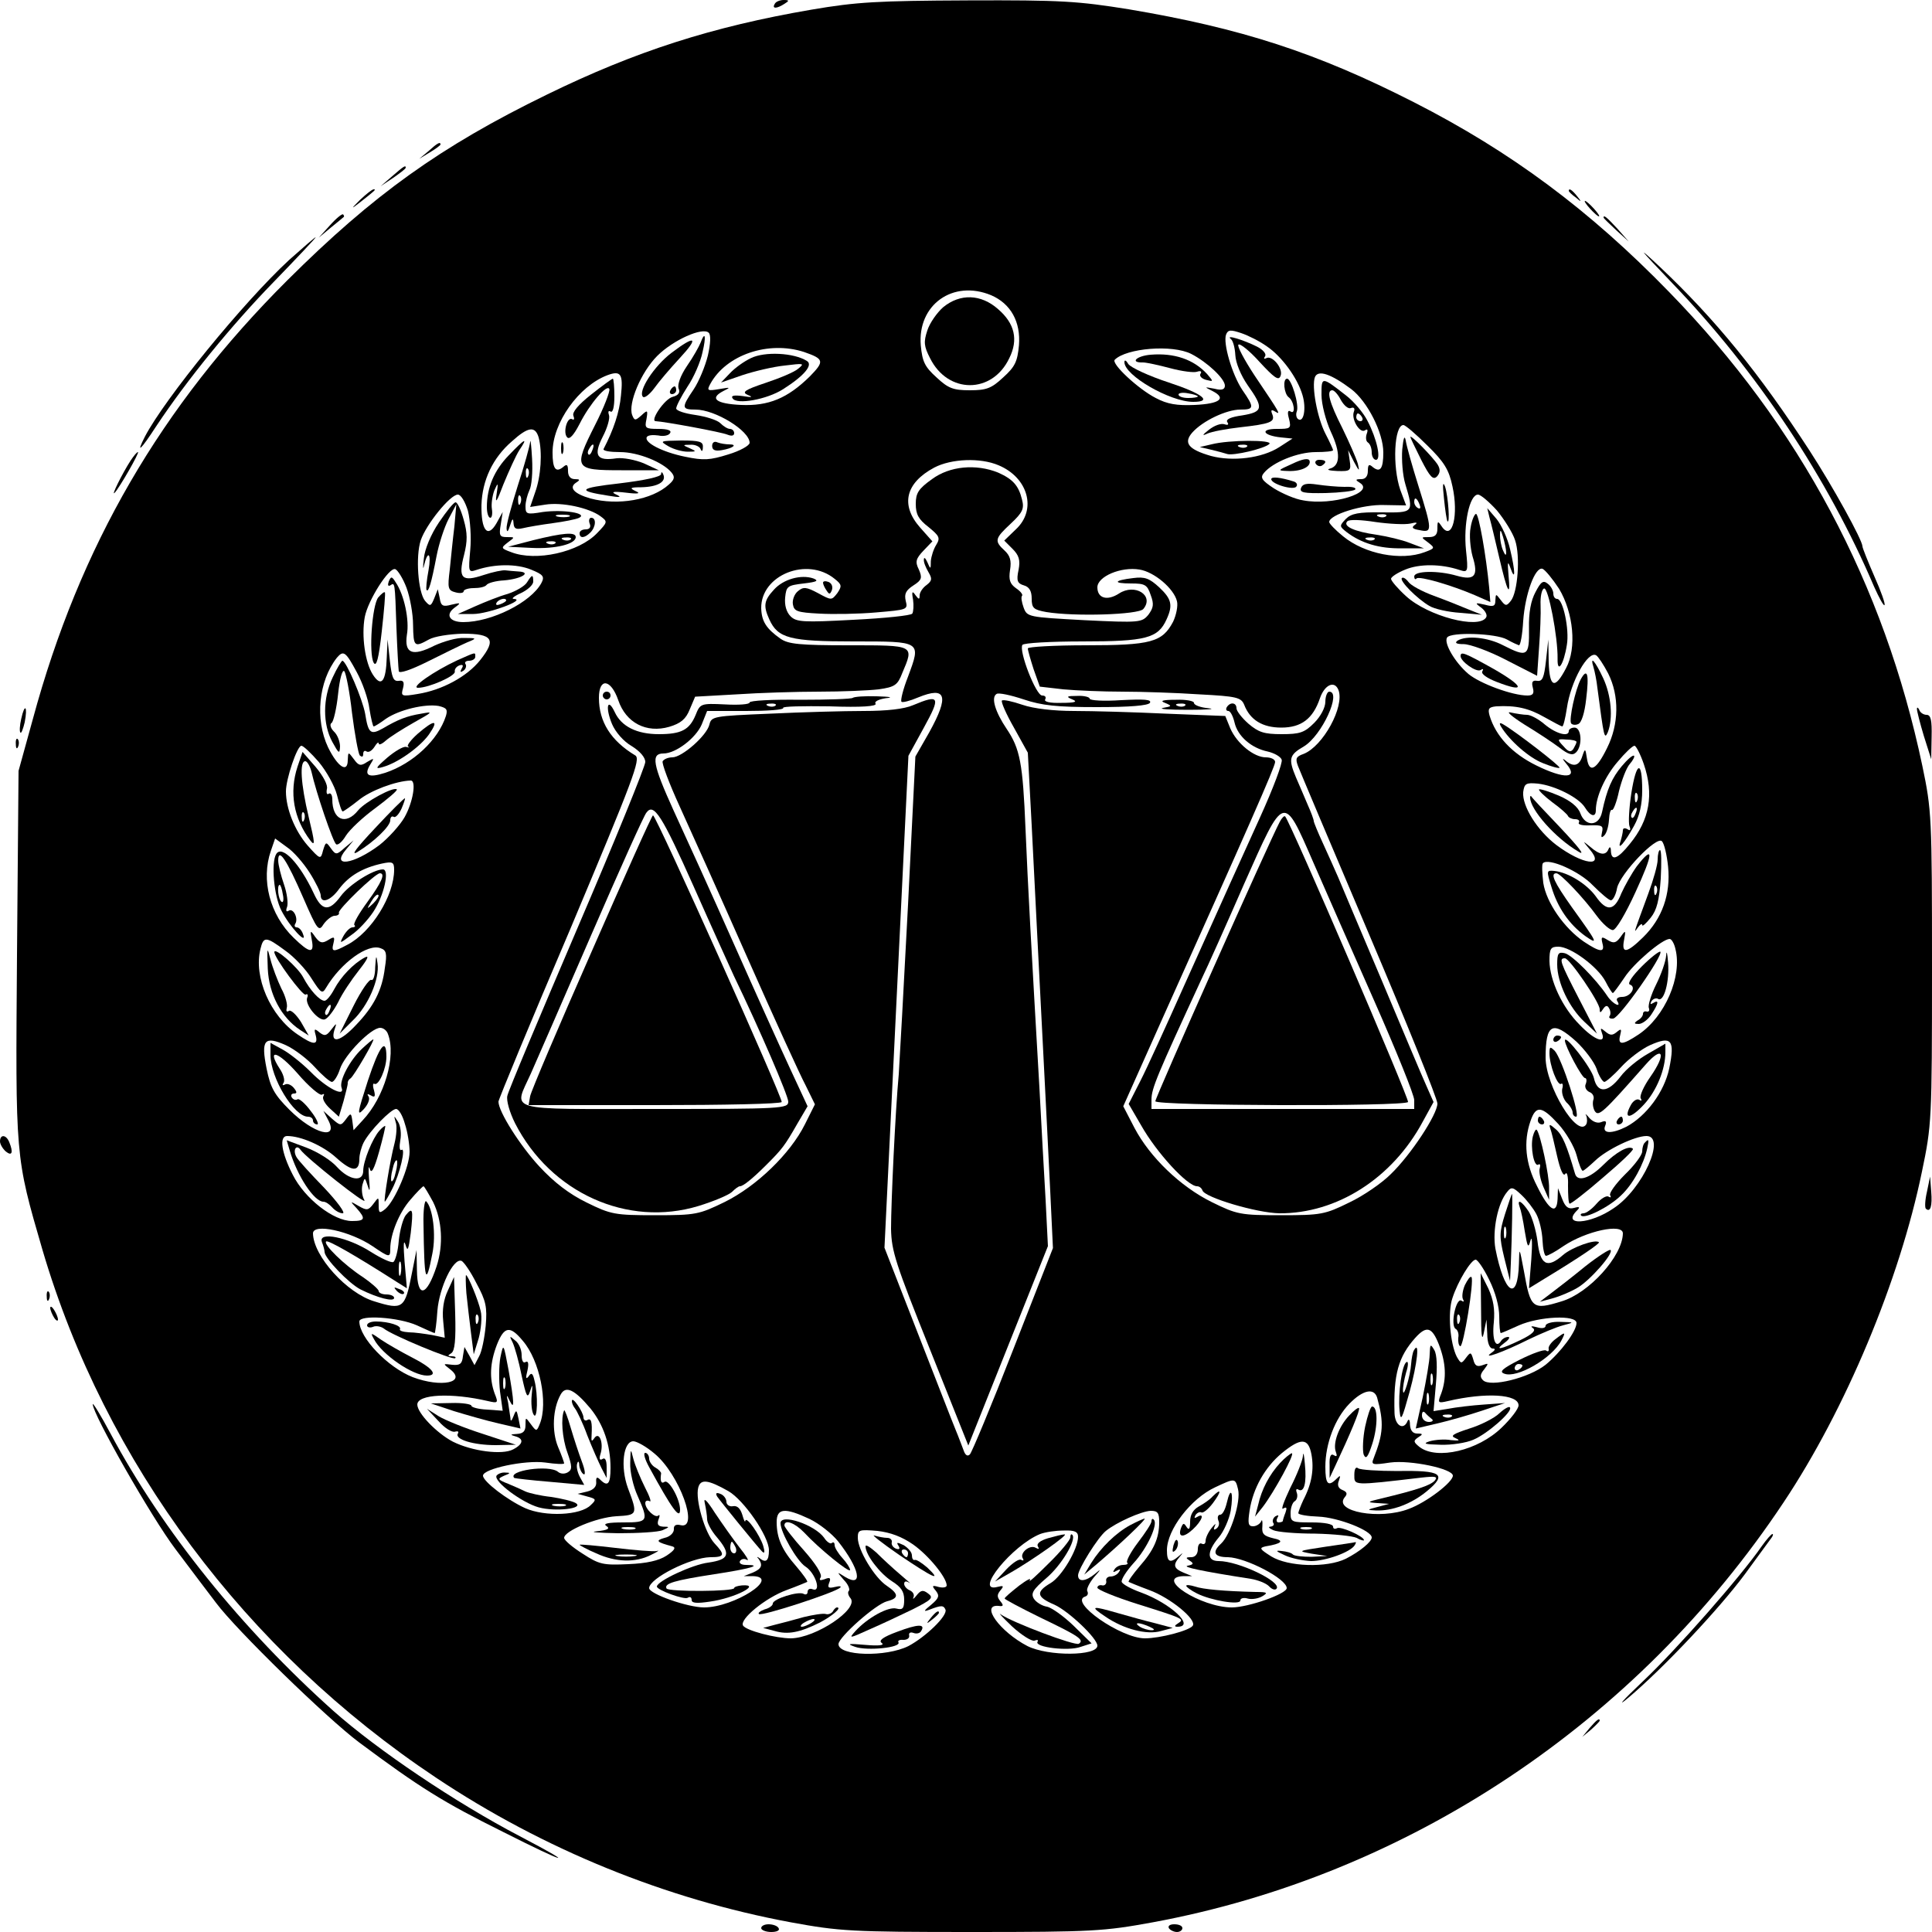 <?xml version="1.0" standalone="no"?>
<!DOCTYPE svg PUBLIC "-//W3C//DTD SVG 20010904//EN"
 "http://www.w3.org/TR/2001/REC-SVG-20010904/DTD/svg10.dtd">
<svg version="1.0" xmlns="http://www.w3.org/2000/svg"
 width="500pt" height="500pt" viewBox="0 0 500 500"
 preserveAspectRatio="xMidYMid meet">
<g transform="translate(0,500) scale(0.1,-0.1)"
fill="#000000" stroke="none">
<path d="M2005 4990 c-8 -13 5 -13 25 0 13 8 13 10 -2 10 -9 0 -20 -4 -23 -10z"/>
<path d="M2100 4975 c-257 -44 -456 -108 -685 -220 -275 -134 -449 -259 -671
-480 -328 -327 -538 -689 -659 -1136 l-37 -134 -4 -475 c-4 -529 -5 -521 66
-765 162 -550 525 -1037 1019 -1366 279 -186 595 -314 918 -374 126 -23 155
-25 468 -25 313 0 342 2 468 25 661 122 1254 517 1633 1087 160 240 300 574
358 856 25 120 26 131 26 527 0 393 -1 408 -25 523 -99 470 -317 879 -655
1226 -206 212 -409 363 -660 491 -253 129 -448 192 -739 241 -131 21 -174 24
-416 23 -234 -1 -288 -4 -405 -24z m465 -739 c51 -22 77 -69 72 -130 -4 -42
-10 -55 -41 -83 -30 -28 -43 -33 -86 -33 -43 0 -56 5 -86 33 -31 28 -37 41
-41 83 -9 105 83 171 182 130z m-733 -156 c-7 -28 -23 -67 -37 -88 -32 -47
-31 -52 5 -52 51 0 140 -55 140 -86 0 -7 -25 -21 -55 -30 -48 -15 -64 -16
-112 -6 -59 12 -107 37 -99 51 3 5 16 6 30 4 13 -3 27 0 30 6 5 7 -6 11 -30
11 -34 0 -36 2 -31 25 4 24 3 25 -13 10 -16 -14 -18 -14 -24 1 -11 30 23 111
65 153 41 41 117 75 133 60 6 -5 5 -28 -2 -59z m1446 24 c39 -26 80 -82 93
-127 10 -34 3 -71 -11 -62 -5 3 -7 12 -4 20 7 17 -14 85 -25 85 -12 0 -8 -39
4 -48 14 -10 19 -46 5 -37 -7 5 -9 -2 -4 -19 6 -25 4 -26 -32 -26 -44 0 -36
-17 11 -22 l30 -3 -34 -22 c-45 -29 -121 -38 -177 -23 -59 17 -72 34 -48 61
27 30 88 59 124 59 36 0 37 5 5 51 -27 41 -50 121 -42 143 5 13 12 13 39 4 18
-6 48 -21 66 -34z m-1197 -15 c52 -18 53 -24 15 -63 -58 -57 -107 -77 -178
-74 -65 3 -83 17 -46 36 20 10 19 10 -11 5 -30 -5 -32 -4 -23 13 41 76 151
113 243 83z m1002 -5 c41 -21 87 -64 87 -82 0 -10 -8 -13 -27 -8 -27 5 -27 5
-5 -6 37 -19 19 -33 -46 -36 -46 -2 -71 2 -101 18 -45 23 -116 89 -106 99 30
30 149 40 198 15z m-1476 -108 c-4 -43 -19 -88 -45 -138 -2 -5 17 -8 43 -8 46
0 111 -26 133 -53 9 -11 8 -18 -7 -31 -44 -40 -132 -55 -203 -36 -42 12 -57
28 -37 41 11 7 10 9 -3 9 -12 0 -18 8 -18 21 0 17 -3 19 -13 10 -19 -15 -27
-4 -27 38 0 77 68 172 142 200 35 13 41 3 35 -53z m1890 17 c42 -32 83 -113
83 -164 0 -42 -8 -53 -27 -38 -10 9 -13 7 -13 -10 0 -13 -6 -21 -17 -21 -16 0
-16 -2 -3 -10 38 -25 -72 -59 -147 -45 -21 3 -55 18 -76 31 -32 21 -36 28 -26
40 23 28 88 54 134 54 25 0 45 2 45 5 0 2 -9 22 -20 43 -21 41 -36 122 -27
146 8 20 42 8 94 -31z m197 -146 c44 -43 56 -63 65 -106 16 -73 0 -140 -26
-106 -12 18 -13 18 -13 -3 0 -16 -6 -22 -22 -22 -21 0 -21 0 -2 -14 18 -14 18
-15 -9 -25 -61 -23 -155 -5 -211 41 -20 16 -36 33 -36 37 0 19 87 46 142 44
l57 -1 -15 40 c-21 61 -16 168 8 168 5 0 33 -24 62 -53z m-2300 21 c10 -38 6
-101 -9 -142 l-13 -38 39 6 c43 7 113 -8 143 -30 19 -14 19 -15 -9 -44 -47
-49 -158 -74 -222 -49 -27 10 -27 11 -9 25 19 14 19 14 -2 14 -19 0 -21 4 -16
33 l5 32 -16 -29 c-23 -40 -40 -19 -39 47 2 64 29 122 79 165 42 38 60 40 69
10z m1190 -72 c77 -32 100 -115 45 -166 l-30 -29 21 -21 c17 -17 21 -29 16
-55 -6 -28 -3 -35 14 -40 14 -4 20 -15 20 -34 0 -25 5 -29 38 -35 73 -12 239
-7 251 8 29 35 -22 67 -63 40 -31 -20 -56 -12 -56 16 0 28 61 54 109 46 38 -6
89 -49 97 -82 3 -12 -2 -36 -10 -53 -28 -53 -57 -61 -226 -61 -82 0 -150 -4
-150 -8 0 -5 7 -29 15 -54 l16 -45 61 -7 c33 -3 102 -6 153 -6 50 0 140 -3
199 -7 97 -5 108 -8 116 -27 15 -39 47 -59 96 -59 52 0 82 23 100 76 12 35 38
47 48 21 16 -43 -40 -145 -90 -165 -20 -7 -22 -12 -15 -31 5 -13 88 -210 185
-438 97 -228 176 -424 176 -436 0 -28 -69 -133 -121 -183 -23 -23 -71 -56
-107 -73 -63 -31 -73 -33 -177 -33 -105 0 -114 2 -179 34 -81 40 -160 116
-200 192 l-29 56 100 224 c221 492 293 655 293 667 0 7 -11 12 -24 12 -31 0
-75 36 -92 75 l-13 32 -152 6 c-84 4 -191 7 -239 7 -53 0 -105 6 -134 16 -26
9 -50 14 -53 11 -3 -3 11 -35 31 -70 l36 -65 10 -188 c16 -320 19 -372 30
-589 6 -115 14 -276 18 -358 l7 -147 -103 -263 c-56 -144 -107 -266 -112 -271
-6 -6 -12 -2 -16 10 -4 10 -13 35 -21 54 -8 19 -52 133 -99 253 l-85 218 31
636 31 637 40 73 c44 80 41 87 -28 58 -23 -10 -68 -15 -128 -15 -50 0 -160 -3
-243 -7 -145 -6 -151 -7 -156 -28 -7 -29 -71 -85 -96 -85 -10 0 -21 -4 -25
-10 -3 -5 17 -58 44 -117 27 -59 106 -235 175 -391 69 -156 137 -305 151 -331
l24 -49 -26 -52 c-38 -76 -125 -160 -208 -201 -66 -32 -74 -34 -180 -34 -104
0 -114 2 -177 33 -45 22 -84 52 -122 93 -50 54 -106 142 -106 168 0 5 83 206
186 447 163 388 183 440 168 449 -63 38 -94 87 -94 149 0 53 31 49 50 -6 20
-59 73 -86 132 -69 30 9 43 20 53 45 l14 33 107 6 c59 4 155 7 214 7 59 0 128
3 154 6 42 6 49 11 61 42 31 73 33 72 -138 72 -127 0 -157 3 -177 17 -37 26
-49 45 -50 79 -1 86 119 134 190 76 19 -15 19 -19 7 -37 -15 -19 -15 -19 -50
0 -30 16 -38 17 -52 5 -9 -7 -15 -23 -13 -34 3 -18 11 -21 68 -24 36 -2 102
-1 147 3 81 7 83 7 77 30 -4 18 0 27 20 40 22 14 23 20 14 41 -10 20 -8 28 12
49 l23 24 -32 36 c-51 58 -38 115 37 155 44 23 119 26 166 6z m-1373 -118 c6
-24 9 -69 6 -101 -5 -57 -5 -59 16 -52 48 16 104 16 141 1 32 -13 36 -18 27
-35 -27 -50 -129 -101 -202 -101 -36 0 -47 19 -23 37 18 13 17 14 -8 8 -22 -6
-27 -3 -30 17 l-5 23 -9 -23 c-9 -22 -11 -22 -24 -7 -18 22 -25 115 -11 157
14 41 76 118 96 118 8 0 19 -19 26 -42z m2663 1 c19 -23 41 -58 47 -77 14 -41
7 -135 -11 -157 -11 -14 -14 -14 -26 2 -13 17 -13 17 -14 -1 0 -15 -5 -17 -27
-11 -26 6 -27 5 -9 -8 10 -8 16 -19 12 -25 -19 -31 -150 3 -207 55 -21 19 -39
40 -39 45 0 5 17 16 37 24 36 15 92 15 140 -1 22 -7 23 -6 17 51 -7 67 9 144
31 144 7 0 29 -19 49 -41z m-2822 -200 c9 -24 17 -68 17 -96 1 -57 3 -59 41
-38 14 8 52 14 88 15 77 0 87 -15 45 -68 -34 -43 -99 -78 -162 -88 -42 -7 -44
-6 -38 15 4 16 1 21 -11 19 -14 -2 -18 8 -23 52 l-6 55 -2 -45 c-2 -64 -14
-80 -36 -46 -20 31 -30 100 -21 149 8 43 63 130 79 124 6 -2 20 -24 29 -48z
m2983 -3 c37 -62 46 -153 18 -205 -29 -56 -43 -51 -45 16 l-1 58 -6 -55 c-5
-44 -9 -54 -23 -52 -12 2 -15 -3 -11 -18 4 -15 0 -20 -14 -20 -39 0 -123 31
-153 56 -35 30 -64 80 -55 94 9 15 127 11 155 -5 14 -8 28 -14 31 -15 4 0 9
28 11 63 5 70 31 141 50 135 7 -3 26 -26 43 -52z m-3112 -215 c15 -27 30 -70
33 -95 4 -25 9 -46 11 -46 3 0 17 9 32 20 34 23 100 39 136 33 21 -5 24 -9 19
-26 -20 -62 -85 -123 -157 -147 -44 -14 -56 -7 -39 21 11 18 11 18 -8 7 -16
-11 -22 -10 -34 7 -15 20 -15 20 -16 -2 0 -35 -26 -18 -51 33 -34 72 -25 171
23 232 17 20 23 15 51 -37z m3239 -4 c29 -58 28 -131 -3 -193 -28 -57 -46 -66
-52 -27 -4 27 -5 27 -12 6 -8 -26 -24 -29 -45 -10 -8 6 -6 2 4 -10 32 -38 -5
-40 -78 -4 -63 31 -105 76 -121 129 -5 18 -2 22 17 24 51 3 85 -5 125 -28 23
-13 44 -24 46 -24 3 0 8 21 12 47 10 70 55 150 76 137 5 -3 19 -24 31 -47z
m-3337 -229 c20 -24 41 -62 47 -85 6 -24 12 -43 15 -43 2 0 21 13 41 29 30 25
97 50 135 51 15 0 6 -56 -16 -95 -12 -21 -42 -54 -65 -72 -68 -51 -127 -59
-86 -11 l19 23 -23 -19 c-21 -19 -23 -19 -36 -1 -12 17 -13 17 -20 -6 -6 -24
-7 -24 -40 13 -33 38 -56 95 -56 140 0 32 29 118 40 118 5 0 25 -19 45 -42z
m3429 -5 c27 -79 15 -145 -36 -207 -32 -40 -48 -45 -49 -18 0 10 -3 12 -6 5
-7 -18 -23 -16 -47 5 -21 17 -21 17 -2 -6 41 -48 -18 -40 -86 11 -50 38 -89
101 -86 137 3 22 7 25 38 22 44 -5 106 -36 122 -62 14 -23 28 -26 28 -7 0 35
24 88 56 125 19 23 39 42 44 42 4 0 15 -21 24 -47z m-3453 -281 c16 -25 29
-52 29 -59 0 -23 26 -14 48 17 25 33 60 54 110 65 28 6 32 4 32 -16 0 -67 -59
-162 -121 -194 -37 -20 -42 -19 -36 4 4 17 2 18 -14 8 -15 -9 -21 -8 -33 8
-13 19 -14 18 -9 -8 7 -36 -6 -34 -47 6 -62 60 -85 150 -59 225 l11 32 30 -22
c17 -11 43 -41 59 -66z m3516 15 c7 -71 -15 -134 -65 -183 -42 -41 -56 -43
-49 -7 5 26 4 27 -9 8 -12 -16 -18 -17 -33 -8 -16 10 -18 9 -14 -8 7 -25 -6
-24 -48 4 -51 35 -97 101 -105 152 -3 25 -4 48 -1 51 14 15 95 -21 129 -57 21
-21 42 -39 47 -39 5 0 13 14 16 32 9 38 102 135 116 121 6 -6 13 -36 16 -66z
m-3579 -217 c23 -16 54 -49 68 -72 25 -39 28 -41 38 -24 38 64 108 115 141
102 15 -5 17 -14 11 -51 -7 -58 -29 -100 -74 -147 -41 -44 -67 -50 -57 -15 7
21 7 21 -8 2 -12 -16 -17 -17 -30 -7 -13 11 -15 10 -10 -7 7 -27 -6 -26 -47 2
-71 48 -114 149 -96 221 8 33 14 33 64 -4z m3598 4 c18 -71 -27 -175 -95 -221
-42 -28 -55 -29 -48 -2 4 16 3 18 -9 8 -11 -9 -17 -9 -29 1 -13 11 -14 10 -9
-4 11 -29 -20 -18 -58 22 -45 45 -77 114 -78 165 0 32 3 37 23 37 32 0 102
-52 122 -90 8 -16 17 -30 19 -30 2 0 15 18 30 40 24 37 98 100 117 100 5 0 12
-12 15 -26z m-3332 -220 c22 -57 -9 -164 -66 -224 l-23 -25 -3 23 c-3 22 -4
23 -17 5 -13 -17 -14 -17 -36 2 l-22 20 12 -23 c29 -54 -37 -37 -100 26 -39
39 -49 57 -59 106 -15 75 -6 86 50 61 22 -10 56 -36 75 -57 19 -21 39 -38 44
-38 5 0 15 15 21 34 12 36 80 106 104 106 8 0 17 -7 20 -16z m3076 -20 c21
-20 45 -51 52 -70 6 -19 16 -34 20 -34 4 0 24 17 43 38 19 21 53 47 75 57 56
25 65 14 50 -60 -13 -61 -59 -123 -111 -151 -38 -19 -63 -18 -55 2 5 12 2 15
-10 10 -10 -4 -22 1 -31 11 -8 10 -12 12 -8 6 3 -7 3 -18 0 -23 -23 -36 -105
100 -105 173 0 88 18 97 80 41z m-3032 -213 c7 -21 12 -54 12 -72 0 -38 -38
-127 -63 -148 -15 -12 -17 -11 -17 10 0 22 0 22 -14 3 -13 -17 -17 -17 -38 -5
-22 13 -23 13 -5 -6 24 -27 22 -33 -12 -33 -48 0 -122 58 -153 119 -30 58 -36
101 -15 101 36 0 93 -25 127 -56 41 -37 60 -38 60 -3 0 11 5 30 11 42 16 31
71 87 84 87 7 0 17 -17 23 -39z m2985 0 c20 -22 41 -58 47 -80 6 -23 13 -41
16 -41 3 0 17 12 32 26 30 29 103 64 133 64 52 0 -10 -138 -85 -187 -61 -42
-135 -46 -95 -6 9 9 7 11 -7 7 -15 -4 -23 2 -31 23 l-11 28 -1 -28 c-2 -42
-22 -30 -53 33 -30 58 -36 115 -17 169 14 41 29 39 72 -8z m-2912 -202 c23
-47 27 -110 9 -166 -26 -79 -50 -84 -51 -10 l-1 52 -12 -60 c-18 -92 -23 -96
-97 -73 -71 21 -158 117 -159 176 0 27 96 6 154 -33 44 -30 46 -30 46 -7 0 38
23 94 52 127 16 19 32 35 34 35 2 0 13 -19 25 -41z m2855 -31 c8 -15 15 -45
16 -68 1 -22 5 -40 9 -40 5 0 25 11 45 25 58 39 154 60 154 33 -1 -59 -88
-155 -159 -176 -75 -23 -80 -19 -97 78 -12 63 -12 64 -13 20 -3 -102 -38 -79
-61 39 -8 46 6 118 31 147 10 13 15 12 36 -8 14 -13 31 -35 39 -50z m-2743
-179 c25 -46 28 -62 24 -110 -3 -31 -10 -67 -17 -79 l-12 -23 -13 24 -13 23
-4 -24 c-2 -20 -8 -24 -28 -22 -24 3 -24 3 -6 -11 46 -35 -22 -49 -96 -21 -64
25 -138 102 -138 144 0 18 102 11 149 -10 24 -11 44 -20 46 -20 1 0 5 26 7 58
5 60 41 136 62 129 6 -2 24 -28 39 -58z m2621 9 c16 -32 26 -69 26 -95 0 -24
2 -43 4 -43 2 0 23 9 47 20 52 23 149 28 149 6 0 -21 -41 -76 -80 -108 -43
-34 -143 -59 -162 -40 -8 8 -8 15 3 28 12 16 12 17 -4 11 -14 -5 -20 -2 -24
14 -6 20 -7 21 -19 5 -12 -16 -13 -16 -24 3 -17 34 -24 115 -11 152 14 43 48
99 60 99 5 0 21 -23 35 -52z m-2501 -158 c44 -51 66 -161 44 -215 -8 -20 -9
-20 -23 -1 -14 19 -14 19 -14 -2 0 -16 -6 -22 -22 -23 -17 -1 -19 -2 -5 -6 23
-6 22 -20 -5 -34 -28 -15 -106 -5 -156 20 -42 22 -92 74 -92 96 0 27 89 31
183 9 26 -6 27 -5 17 20 -14 39 -12 79 6 126 19 48 34 50 67 10z m2371 -10
c18 -47 20 -87 6 -126 -10 -25 -9 -26 17 -20 98 23 183 18 183 -11 0 -9 -20
-35 -44 -58 -61 -59 -167 -84 -212 -50 -16 13 -17 16 -4 25 13 8 13 10 -2 10
-12 0 -18 8 -19 23 0 12 -3 16 -6 10 -10 -26 -33 -13 -34 20 -3 100 10 146 54
195 29 32 43 28 61 -18z m-2196 -165 c34 -42 52 -95 52 -154 0 -42 -7 -50 -27
-30 -8 8 -11 6 -10 -7 1 -11 -7 -20 -23 -24 l-25 -6 25 -7 c23 -6 24 -8 9 -22
-26 -27 -118 -31 -170 -8 -46 21 -109 69 -109 84 0 18 109 41 161 34 27 -4 49
-5 49 -2 0 2 -7 22 -16 43 -16 39 -14 98 7 135 13 24 36 13 77 -36z m2036 28
c18 -65 16 -93 -9 -157 -7 -17 -4 -18 43 -11 52 7 162 -16 162 -34 0 -17 -68
-69 -114 -86 -75 -29 -196 -7 -166 30 8 9 6 14 -6 19 -10 4 -14 12 -9 24 5 14
4 15 -6 5 -22 -22 -29 -14 -29 31 0 60 25 125 62 163 35 36 64 42 72 16z
m-1870 -145 c64 -53 117 -198 67 -185 -12 3 -18 -1 -17 -11 0 -9 -10 -19 -24
-22 -25 -7 -21 -11 20 -22 10 -3 6 -10 -15 -24 -20 -13 -51 -20 -99 -22 -65
-3 -75 -1 -118 27 -27 17 -48 35 -48 41 0 18 84 53 135 56 55 3 56 4 30 73
-20 55 -12 121 14 121 9 0 34 -14 55 -32z m1700 -2 c7 -38 1 -76 -21 -118 -7
-15 -13 -31 -13 -34 0 -4 24 -8 52 -9 51 -2 138 -36 138 -54 0 -11 -30 -36
-67 -55 -49 -24 -149 -21 -193 6 -30 19 -32 22 -15 26 43 7 50 15 20 21 -24 6
-30 11 -28 31 1 14 -1 19 -3 13 -3 -7 -13 -13 -21 -13 -13 0 -14 8 -9 41 9 58
40 112 83 148 50 41 69 40 77 -3z m-1509 -95 c40 -23 105 -117 105 -153 0 -28
-8 -34 -25 -20 -6 4 -7 3 -2 -2 12 -17 8 -26 -15 -36 l-23 -9 23 0 c74 -2 -48
-81 -126 -81 -42 0 -142 35 -142 50 0 25 107 79 158 80 38 0 39 6 11 36 -25
27 -50 113 -42 144 6 23 25 21 78 -9z m1319 5 c8 -31 -19 -118 -44 -141 -24
-22 -18 -35 18 -35 46 -1 152 -56 152 -80 0 -15 -100 -50 -142 -50 -80 0 -202
78 -125 81 l22 0 -22 9 c-26 11 -28 20 -10 41 10 12 10 12 -2 2 -23 -20 -31
-16 -31 15 0 53 62 134 125 163 51 24 52 24 59 -5z m-1109 -77 c25 -12 58 -38
74 -58 56 -71 66 -121 18 -92 -22 14 -22 14 -3 -8 11 -11 16 -24 13 -28 -4 -3
-2 -12 4 -19 23 -28 -90 -103 -154 -104 -39 0 -116 20 -124 33 -10 16 58 72
113 92 27 10 51 20 53 21 2 2 -11 20 -28 40 -37 42 -51 73 -51 115 0 36 21 38
85 8z m905 -8 c0 -42 -14 -73 -51 -115 -17 -20 -30 -38 -28 -40 2 -1 26 -11
53 -21 55 -20 123 -76 113 -92 -8 -13 -85 -33 -124 -33 -62 0 -197 94 -155
108 7 2 9 8 6 14 -3 5 5 21 17 36 19 21 19 23 3 9 -24 -20 -44 -22 -44 -4 0
16 51 98 72 115 27 22 92 51 116 52 18 0 22 -5 22 -29z m-637 -58 c41 -29 87
-86 87 -106 0 -5 -9 -7 -21 -4 -17 5 -18 3 -7 -10 10 -13 8 -19 -12 -36 -20
-16 -21 -19 -5 -13 31 12 37 12 42 0 5 -16 -51 -70 -96 -94 -58 -29 -181 -26
-181 5 0 18 97 104 126 111 31 8 30 19 -1 40 -32 21 -75 93 -75 124 0 21 3 22
51 18 34 -4 63 -15 92 -35z m427 20 c0 -32 -42 -103 -71 -120 -39 -23 -37 -36
10 -56 37 -17 111 -87 111 -106 0 -27 -127 -28 -181 -1 -71 37 -123 108 -75
104 13 -2 14 1 5 12 -9 11 -9 17 0 28 10 12 8 13 -8 9 -62 -16 39 108 111 137
13 5 40 9 61 9 28 1 37 -3 37 -16z"/>
<path d="M2441 4205 c-16 -14 -35 -41 -41 -60 -10 -30 -9 -41 7 -72 46 -93
161 -93 205 0 24 48 14 90 -29 127 -44 39 -98 41 -142 5z"/>
<path d="M1813 4113 c-4 -10 -19 -37 -35 -60 -17 -25 -25 -48 -22 -58 5 -11 0
-18 -15 -22 -21 -5 -60 -63 -44 -63 22 -1 170 -28 186 -35 10 -4 17 -3 17 4 0
6 -5 11 -11 11 -6 0 -17 7 -25 15 -8 8 -37 17 -64 21 -28 4 -50 11 -50 17 0 6
13 31 29 56 17 25 34 65 39 89 10 42 7 57 -5 25z"/>
<path d="M1738 4087 c-45 -34 -88 -100 -74 -114 4 -4 17 6 29 22 12 17 41 51
66 78 51 55 41 61 -21 14z"/>
<path d="M1735 3990 c-3 -5 -1 -10 4 -10 6 0 11 5 11 10 0 6 -2 10 -4 10 -3 0
-8 -4 -11 -10z"/>
<path d="M1730 3845 c14 -8 36 -14 50 -14 23 0 23 1 5 9 -19 8 -19 9 2 9 12 1
24 -5 26 -11 3 -8 6 -6 6 5 1 14 -8 17 -56 17 -55 -1 -57 -1 -33 -15z"/>
<path d="M1843 3846 c0 -11 8 -14 25 -11 29 5 42 15 19 15 -8 0 -22 2 -30 5
-8 4 -14 0 -14 -9z"/>
<path d="M3185 4123 c6 -4 11 -23 12 -42 1 -20 14 -52 32 -78 42 -59 40 -69
-14 -78 -29 -4 -43 -10 -39 -17 5 -7 2 -9 -7 -6 -9 3 -26 -3 -40 -14 -18 -14
-19 -17 -4 -10 11 5 48 12 83 16 80 9 92 14 85 33 -5 12 -3 14 7 8 16 -10 13
-5 -53 93 -27 41 -46 77 -42 80 4 4 29 -16 55 -45 38 -41 49 -49 54 -36 8 19
-22 55 -37 46 -6 -3 -7 -1 -3 5 4 6 -5 17 -21 25 -34 17 -82 32 -68 20z"/>
<path d="M3135 3850 l-30 -7 30 -7 c17 -4 35 -9 41 -11 16 -5 97 14 109 26 11
11 -104 11 -150 -1z m92 -6 c-3 -3 -12 -4 -19 -1 -8 3 -5 6 6 6 11 1 17 -2 13
-5z"/>
<path d="M1943 4073 c-17 -8 -41 -25 -54 -39 l-23 -24 55 19 c30 10 80 22 110
25 49 6 52 6 35 -8 -10 -9 -49 -25 -85 -37 -54 -18 -62 -24 -46 -31 15 -6 11
-7 -13 -3 -23 3 -31 1 -26 -6 10 -17 89 -3 131 24 55 35 78 63 61 73 -33 21
-109 25 -145 7z"/>
<path d="M2978 4082 c-37 -3 -55 -21 -20 -20 9 0 41 -7 71 -15 30 -8 61 -12
69 -9 9 3 13 1 9 -5 -4 -6 3 -13 14 -16 20 -5 20 -5 3 15 -35 38 -85 55 -146
50z"/>
<path d="M2910 4063 c-1 -34 118 -103 178 -103 51 0 25 21 -63 50 -52 17 -99
39 -105 48 -5 9 -10 12 -10 5z m190 -89 c0 -2 -11 -4 -25 -4 -14 0 -25 4 -25
9 0 4 11 6 25 3 14 -2 25 -6 25 -8z"/>
<path d="M1530 3979 c-33 -26 -50 -46 -46 -55 3 -8 2 -12 -3 -9 -13 8 -25 -35
-13 -47 6 -6 17 6 32 35 26 52 72 105 77 90 2 -6 -14 -48 -37 -93 -57 -113
-54 -117 68 -117 l97 0 -39 18 c-22 9 -53 15 -70 13 -52 -8 -61 7 -36 56 12
23 19 48 16 56 -3 9 -1 12 4 9 6 -4 10 12 10 39 0 25 -2 46 -4 46 -2 0 -27
-18 -56 -41z m3 -144 c-3 -9 -8 -14 -10 -11 -3 3 -2 9 2 15 9 16 15 13 8 -4z"/>
<path d="M1452 3840 c0 -14 2 -19 5 -12 2 6 2 18 0 25 -3 6 -5 1 -5 -13z"/>
<path d="M1711 3773 c-1 -7 -42 -16 -108 -24 -106 -12 -112 -19 -28 -32 30 -5
35 -4 20 3 -15 7 -9 9 25 5 32 -4 39 -2 25 4 -17 8 -14 10 15 10 42 1 64 14
57 32 -3 8 -6 9 -6 2z"/>
<path d="M3420 3978 c0 -24 11 -66 24 -95 26 -55 25 -89 -3 -96 -9 -3 0 -5 20
-6 34 -1 36 1 32 27 l-4 27 15 -30 c14 -26 15 -26 10 -5 -4 14 -22 55 -40 92
-34 67 -42 98 -26 98 5 0 15 -11 22 -25 8 -14 19 -24 26 -21 8 3 11 -1 8 -9
-8 -19 15 -57 28 -49 7 5 9 2 5 -9 -3 -9 -2 -19 3 -22 6 -4 10 -15 10 -26 0
-10 5 -19 11 -19 14 0 3 53 -22 101 -10 20 -35 50 -56 66 -63 49 -63 49 -63 1z
m105 -58 c3 -5 1 -10 -4 -10 -6 0 -11 5 -11 10 0 6 2 10 4 10 3 0 8 -4 11 -10z"/>
<path d="M3345 3800 c-40 -18 -40 -18 -10 -19 34 -1 59 12 54 27 -3 7 -19 4
-44 -8z"/>
<path d="M3405 3800 c4 -6 11 -8 16 -5 14 9 11 15 -7 15 -8 0 -12 -5 -9 -10z"/>
<path d="M3290 3760 c0 -13 59 -30 65 -19 4 5 0 11 -7 13 -35 11 -58 13 -58 6z"/>
<path d="M3367 3737 c-4 -12 7 -14 64 -13 37 1 72 5 76 9 4 5 -8 8 -27 7 -19
0 -51 3 -71 6 -27 4 -38 2 -42 -9z"/>
<path d="M3629 3837 c-2 -27 1 -67 8 -90 22 -74 22 -74 -62 -73 -59 1 -78 -3
-92 -17 -17 -18 -17 -19 2 -34 38 -29 85 -43 142 -42 l58 0 -37 14 c-20 8 -59
17 -85 21 -57 8 -89 22 -76 35 5 5 35 4 73 -2 35 -5 76 -7 90 -4 16 4 20 3 12
-3 -10 -7 -7 -11 12 -14 33 -7 33 -1 -3 114 -16 51 -31 104 -33 118 -3 15 -6
7 -9 -23z m45 -143 c3 -8 2 -12 -4 -9 -6 3 -10 10 -10 16 0 14 7 11 14 -7z
m-87 -30 c-3 -3 -12 -4 -19 -1 -8 3 -5 6 6 6 11 1 17 -2 13 -5z m-30 -60 c-3
-3 -12 -4 -19 -1 -8 3 -5 6 6 6 11 1 17 -2 13 -5z"/>
<path d="M3650 3869 c0 -2 13 -29 28 -59 23 -45 31 -53 41 -43 8 9 9 18 2 30
-11 18 -71 80 -71 72z"/>
<path d="M3737 3710 c3 -30 7 -57 9 -59 7 -8 2 64 -6 89 -6 16 -7 6 -3 -30z"/>
<path d="M1372 3856 c-1 -10 -15 -61 -32 -113 -16 -51 -30 -101 -29 -111 1
-11 4 -8 9 8 6 19 8 20 9 6 1 -14 6 -17 24 -13 12 3 47 9 77 13 30 4 61 10 69
14 23 12 -42 22 -94 15 -42 -7 -45 -6 -45 15 0 12 5 30 10 41 6 11 9 47 7 82
-2 34 -4 53 -5 43z m-5 -88 c-3 -8 -6 -5 -6 6 -1 11 2 17 5 13 3 -3 4 -12 1
-19z m-20 -70 c-3 -8 -6 -5 -6 6 -1 11 2 17 5 13 3 -3 4 -12 1 -19z m126 -35
c-7 -2 -21 -2 -30 0 -10 3 -4 5 12 5 17 0 24 -2 18 -5z"/>
<path d="M1317 3822 c-38 -39 -57 -84 -57 -134 0 -16 4 -28 9 -28 4 0 6 10 4
23 -2 12 1 33 6 47 10 23 11 22 6 -10 -4 -26 1 -18 18 27 14 34 32 74 41 88
23 34 16 32 -27 -13z"/>
<path d="M1526 3645 c4 -9 0 -15 -10 -15 -9 0 -16 -4 -16 -10 0 -14 13 -13 28
2 14 14 16 38 2 38 -5 0 -7 -7 -4 -15z"/>
<path d="M1380 3602 l-65 -17 61 -3 c62 -3 114 10 114 28 0 14 -33 11 -110 -8z
m97 2 c-3 -3 -12 -4 -19 -1 -8 3 -5 6 6 6 11 1 17 -2 13 -5z m-40 -10 c-3 -3
-12 -4 -19 -1 -8 3 -5 6 6 6 11 1 17 -2 13 -5z"/>
<path d="M2412 3760 c-35 -25 -42 -36 -42 -64 0 -27 7 -40 33 -60 28 -23 31
-28 20 -46 -7 -11 -13 -30 -14 -42 0 -22 -1 -22 -9 -3 -5 11 -9 14 -9 7 -1 -7
5 -21 12 -33 10 -17 9 -22 -5 -33 -10 -7 -18 -19 -18 -27 0 -11 -2 -11 -11 1
-8 12 -10 9 -6 -12 2 -15 1 -31 -2 -36 -3 -5 -72 -12 -152 -16 -130 -7 -148
-6 -163 9 -11 11 -16 29 -14 49 3 29 6 31 48 36 34 4 40 7 25 13 -32 11 -78
-2 -102 -29 -26 -28 -28 -42 -12 -77 22 -49 54 -57 218 -57 177 0 175 1 141
-91 -13 -33 -20 -62 -17 -65 2 -3 22 2 43 11 73 30 81 4 29 -90 l-36 -63 -19
-383 c-11 -211 -22 -409 -24 -439 -9 -96 -20 -333 -20 -400 1 -58 12 -91 101
-313 l99 -248 103 258 103 258 -6 120 c-4 66 -11 197 -16 290 -20 345 -30 524
-36 670 -7 170 -14 207 -49 259 -29 43 -41 81 -26 90 5 4 37 -3 70 -14 48 -16
86 -20 190 -20 86 0 132 4 137 11 5 9 -15 10 -75 7 -44 -3 -81 -1 -81 4 0 4
-15 8 -32 7 -28 0 -30 -2 -13 -9 15 -6 8 -9 -28 -9 -30 -1 -46 3 -42 9 3 6 0
10 -8 10 -16 0 -61 116 -51 131 3 5 73 9 156 9 163 0 195 8 217 57 17 37 13
53 -19 83 -25 23 -37 28 -67 24 -51 -6 -54 -14 -6 -14 36 0 42 -3 51 -30 9
-24 7 -33 -6 -51 -17 -20 -22 -21 -166 -14 -145 8 -148 8 -157 33 -5 14 -7 27
-4 30 3 3 -4 12 -16 20 -15 11 -19 21 -15 47 4 24 0 37 -14 50 -27 25 -26 31
16 70 31 29 35 39 29 62 -9 37 -24 53 -62 70 -57 23 -125 17 -171 -17z"/>
<path d="M2130 3492 c0 -4 4 -13 9 -20 7 -11 9 -11 14 1 3 9 -1 18 -9 21 -8 3
-14 2 -14 -2z"/>
<path d="M1560 3200 c0 -5 5 -10 10 -10 6 0 10 5 10 10 0 6 -4 10 -10 10 -5 0
-10 -4 -10 -10z"/>
<path d="M3430 3184 c0 -15 -12 -38 -29 -55 -25 -25 -37 -29 -84 -29 -46 0
-60 5 -86 27 -17 15 -31 33 -31 40 0 15 -16 17 -25 3 -3 -5 -2 -10 4 -10 5 0
12 -13 16 -30 8 -35 43 -66 86 -75 17 -4 33 -13 36 -21 3 -8 -22 -74 -55 -147
-66 -145 -76 -168 -198 -439 -46 -103 -96 -213 -113 -246 l-30 -59 32 -55 c40
-71 120 -158 145 -158 6 0 12 -5 14 -11 6 -18 140 -58 199 -59 148 -1 292 90
371 237 l28 51 -19 43 c-11 24 -63 148 -116 274 -54 127 -104 246 -112 265 -8
19 -26 58 -39 87 -13 28 -24 55 -24 58 0 4 -7 23 -16 43 -9 21 -22 52 -30 70
-20 48 -18 58 20 80 47 28 99 142 66 142 -5 0 -10 -12 -10 -26z m-32 -414 c30
-69 101 -230 158 -359 57 -129 104 -245 104 -258 l0 -23 -340 0 -340 0 0 24
c0 29 14 62 129 311 16 33 66 145 111 248 104 234 101 234 178 57z"/>
<path d="M3312 2873 c-25 -46 -322 -713 -322 -723 0 -12 646 -14 654 -2 4 7
-305 726 -318 739 -2 3 -9 -4 -14 -14z"/>
<path d="M2207 3194 c-3 -3 -65 -5 -136 -5 -72 1 -131 -2 -131 -7 0 -5 -29 -7
-64 -5 -63 3 -64 2 -76 -28 -16 -38 -37 -49 -95 -49 -57 0 -97 20 -114 57 -19
40 -25 12 -7 -31 9 -21 30 -45 51 -57 21 -13 35 -29 35 -41 0 -11 -79 -205
-176 -431 -97 -227 -179 -421 -181 -433 -3 -12 6 -43 20 -71 92 -180 291 -270
475 -214 39 12 77 28 86 36 8 8 17 15 21 15 8 0 32 19 69 56 40 40 47 49 79
105 l27 46 -46 99 c-25 54 -91 200 -146 324 -55 124 -125 278 -155 343 -54
119 -59 147 -26 147 32 0 84 40 99 75 l14 35 101 0 c55 0 98 3 96 8 -3 4 51 5
120 4 83 -3 123 0 119 7 -4 5 7 11 26 14 21 2 13 4 -23 5 -31 1 -58 -1 -62 -4z
m-200 -20 c-3 -3 -12 -4 -19 -1 -8 3 -5 6 6 6 11 1 17 -2 13 -5z m-211 -470
c46 -104 93 -207 103 -229 68 -141 141 -311 141 -326 0 -18 -15 -19 -345 -19
-394 0 -366 -8 -321 92 13 29 83 190 156 358 73 168 137 311 143 317 19 26 40
-7 123 -193z"/>
<path d="M1531 2537 c-85 -193 -157 -362 -159 -374 l-4 -23 325 0 c179 0 328
3 330 8 4 8 -325 742 -333 742 -3 0 -74 -159 -159 -353z"/>
<path d="M3015 3181 c19 -8 18 -9 -5 -13 -14 -3 16 -5 65 -5 50 0 73 2 53 4
-21 2 -38 8 -38 14 0 5 -21 9 -47 8 -35 0 -42 -3 -28 -8z m52 -7 c-3 -3 -12
-4 -19 -1 -8 3 -5 6 6 6 11 1 17 -2 13 -5z"/>
<path d="M1136 3648 c-21 -31 -37 -70 -39 -93 -3 -22 -2 -31 0 -20 10 43 20
34 12 -11 -5 -26 -7 -49 -5 -51 5 -6 12 16 26 89 6 31 20 74 31 95 l20 38 -5
-57 c-4 -32 -9 -82 -12 -112 -6 -48 -5 -54 15 -59 11 -3 21 -2 21 3 0 4 12 8
26 8 15 0 29 3 33 8 3 5 24 11 46 12 45 4 72 21 37 23 -12 1 -28 2 -34 3 -7 1
-32 -4 -56 -12 -57 -19 -67 -9 -51 52 9 36 9 56 -1 91 -7 25 -16 45 -21 45 -5
0 -24 -24 -43 -52z"/>
<path d="M1364 3493 c-6 -10 -29 -23 -50 -30 -22 -6 -59 -21 -84 -32 l-45 -20
40 0 c37 0 139 37 105 39 -8 0 0 7 18 15 17 8 32 21 32 30 0 19 -3 19 -16 -2z
m-54 -47 c0 -2 -7 -7 -16 -10 -8 -3 -12 -2 -9 4 6 10 25 14 25 6z"/>
<path d="M3855 3660 c4 -14 15 -60 25 -103 21 -91 30 -107 24 -45 -3 34 -2 38
5 18 13 -37 13 -9 -1 49 -6 27 -22 62 -35 78 l-24 28 6 -25z m43 -90 c0 -9 -3
-7 -8 5 -5 11 -8 29 -8 40 0 16 2 15 8 -5 4 -14 8 -32 8 -40z"/>
<path d="M3806 3635 c-4 -19 -1 -53 5 -75 16 -51 5 -63 -41 -50 -48 14 -110
13 -110 -2 0 -6 3 -9 6 -5 7 7 92 -18 150 -43 l41 -18 -3 37 c-8 84 -27 191
-34 191 -4 0 -11 -16 -14 -35z"/>
<path d="M3628 3504 c-7 -7 40 -54 71 -72 13 -8 49 -16 80 -18 l56 -5 -35 14
c-19 8 -59 24 -89 35 -30 11 -60 27 -66 36 -7 9 -14 13 -17 10z"/>
<path d="M1006 3495 c-3 -9 -2 -13 4 -10 12 8 12 11 16 -110 2 -55 5 -105 6
-112 1 -7 31 3 77 26 42 21 87 43 101 49 25 10 24 11 -9 11 -19 1 -53 -9 -77
-20 -57 -29 -78 -20 -71 28 7 38 -7 104 -29 136 -10 16 -12 16 -18 2z"/>
<path d="M979 3454 c-16 -20 -25 -145 -12 -169 7 -12 13 9 21 81 6 54 10 100
8 101 -2 2 -9 -4 -17 -13z"/>
<path d="M1183 3291 c-60 -28 -122 -71 -101 -71 28 0 98 31 95 42 -1 6 4 13
12 16 9 3 11 0 6 -8 -5 -9 -4 -11 4 -6 6 4 9 12 6 17 -4 5 1 9 9 9 9 0 16 5
16 10 0 13 3 13 -47 -9z"/>
<path d="M3974 3468 c-12 -22 -18 -53 -17 -95 1 -72 -4 -75 -67 -43 -40 21
-95 26 -118 12 -8 -6 -3 -9 16 -9 16 0 66 -18 110 -41 l80 -41 5 72 c3 40 5
90 4 111 -1 22 3 41 9 43 11 4 36 -126 35 -182 -1 -40 16 -15 24 36 7 40 -10
119 -25 119 -6 0 -10 6 -10 14 0 7 -6 19 -14 25 -12 10 -18 6 -32 -21z"/>
<path d="M3780 3302 c0 -14 41 -43 52 -36 6 4 8 3 4 -4 -3 -6 12 -17 38 -27
75 -29 71 -12 -7 33 -77 43 -87 47 -87 34z"/>
<path d="M861 3247 c-26 -54 -26 -121 -1 -167 17 -31 19 -32 20 -12 0 13 -7
31 -16 39 -9 9 -11 19 -6 22 5 3 13 37 17 75 4 39 11 64 16 59 4 -4 14 -53 20
-108 7 -55 16 -104 20 -110 6 -5 9 -4 9 4 0 7 4 10 9 6 6 -3 14 3 20 12 6 10
11 14 11 9 0 -5 8 -2 18 7 10 9 43 30 73 47 50 28 51 29 19 23 -37 -6 -60 -15
-99 -38 -32 -18 -38 -13 -46 38 -7 38 -49 137 -59 137 -2 0 -14 -19 -25 -43z"/>
<path d="M1081 3101 c-18 -16 -29 -31 -25 -33 5 -3 3 -3 -5 -1 -7 2 -29 -11
-49 -28 -31 -27 -32 -30 -11 -24 39 11 95 51 119 84 27 39 15 40 -29 2z"/>
<path d="M4124 3273 c3 -10 8 -34 10 -53 17 -129 18 -135 27 -115 14 36 9 95
-12 140 -21 45 -35 60 -25 28z"/>
<path d="M4091 3242 c-14 -26 -31 -104 -25 -114 3 -4 11 -5 18 -2 9 3 17 29
21 65 8 65 3 82 -14 51z"/>
<path d="M3945 3125 c33 -20 74 -47 91 -60 23 -18 34 -21 43 -12 17 17 14 64
-4 64 -8 0 -15 -4 -15 -9 0 -16 -33 -7 -62 17 -16 14 -37 25 -46 25 -9 0 -28
3 -42 6 -14 4 2 -10 35 -31z m135 -45 c0 -3 -4 -11 -8 -18 -7 -10 -13 -8 -26
7 -17 18 -16 19 8 17 14 0 26 -3 26 -6z"/>
<path d="M3885 3119 c22 -36 72 -80 108 -94 22 -9 41 -14 43 -12 4 3 -111 92
-145 112 -10 6 -12 4 -6 -6z"/>
<path d="M770 3016 c-22 -67 -10 -134 33 -191 13 -17 12 -6 -4 60 -21 88 -24
145 -9 145 5 0 12 -12 16 -27 12 -54 56 -183 64 -188 5 -3 16 7 25 22 10 16
44 48 77 72 32 24 57 45 55 48 -8 8 -82 -32 -100 -54 -32 -40 -67 -25 -67 28
0 11 -4 18 -9 15 -5 -4 -7 2 -5 12 3 10 -9 33 -29 57 l-34 39 -13 -38z m17
-138 c-3 -8 -6 -5 -6 6 -1 11 2 17 5 13 3 -3 4 -12 1 -19z"/>
<path d="M970 2856 c-47 -50 -64 -72 -45 -61 44 27 85 67 85 82 0 8 4 12 9 9
4 -3 13 6 20 21 6 14 10 26 9 27 -2 1 -37 -34 -78 -78z"/>
<path d="M4197 3017 c-25 -30 -38 -58 -51 -119 -8 -37 -43 -38 -56 -3 -6 17
-26 33 -56 46 -26 11 -49 18 -51 16 -2 -2 13 -17 34 -33 21 -15 40 -32 41 -36
2 -4 10 -8 18 -8 9 0 13 -4 10 -9 -3 -5 10 -8 30 -7 30 1 34 -1 30 -18 -3 -13
-2 -16 6 -8 6 6 11 24 12 40 1 17 4 28 8 26 3 -2 12 20 18 49 7 28 19 60 28
70 8 9 13 19 11 21 -3 3 -17 -9 -32 -27z"/>
<path d="M4222 2948 c-6 -39 -8 -77 -5 -86 4 -10 2 -13 -5 -8 -7 4 -12 3 -12
-3 0 -5 -3 -18 -6 -28 -10 -28 11 -4 35 40 14 25 21 55 21 92 0 79 -15 75 -28
-7z m15 -20 c-3 -8 -6 -5 -6 6 -1 11 2 17 5 13 3 -3 4 -12 1 -19z m-4 -33 c-3
-9 -8 -14 -10 -11 -3 3 -2 9 2 15 9 16 15 13 8 -4z"/>
<path d="M3960 2936 c0 -31 65 -105 125 -140 19 -12 2 10 -45 60 -41 43 -76
80 -77 83 -2 2 -3 1 -3 -3z"/>
<path d="M715 2790 c-14 -22 -6 -109 13 -146 21 -42 69 -93 56 -61 -3 9 -10
17 -16 17 -5 0 -7 4 -4 9 9 14 -5 42 -17 34 -6 -4 -8 0 -4 10 3 9 0 35 -8 58
-8 23 -15 51 -15 62 0 35 22 2 65 -97 37 -85 40 -88 53 -67 8 11 21 21 28 21
8 0 13 4 11 8 -2 9 93 101 106 102 15 0 5 -23 -32 -74 -22 -30 -37 -56 -34
-60 4 -3 1 -6 -5 -6 -6 0 -16 -10 -23 -22 -11 -21 -11 -21 20 2 18 12 43 39
57 60 28 42 43 110 25 110 -25 0 -87 -39 -109 -69 -30 -41 -49 -39 -70 7 -36
77 -82 126 -97 102z m17 -105 c3 -13 1 -22 -3 -19 -9 5 -13 44 -5 44 2 0 6
-11 8 -25z m234 -23 c-17 -16 -18 -16 -5 5 7 12 15 20 18 17 3 -2 -3 -12 -13
-22z"/>
<path d="M4290 2775 c0 -13 -11 -52 -24 -87 -40 -109 -39 -105 -27 -88 6 8 11
11 11 6 0 -5 10 4 22 19 16 20 22 45 26 101 2 41 2 74 -2 74 -3 0 -6 -11 -6
-25z m-3 -87 c-3 -8 -6 -5 -6 6 -1 11 2 17 5 13 3 -3 4 -12 1 -19z"/>
<path d="M4236 2758 c-13 -18 -31 -50 -40 -70 -18 -46 -38 -48 -66 -8 -23 32
-71 62 -107 66 -21 2 -21 1 -8 -41 16 -54 46 -97 87 -127 36 -25 33 -19 -34
74 -46 65 -57 88 -40 88 10 0 71 -64 105 -111 15 -20 33 -36 41 -36 8 0 33 42
59 99 46 100 48 124 3 66z"/>
<path d="M693 2493 c3 -66 35 -126 83 -158 l23 -15 -20 35 c-12 19 -26 32 -31
29 -6 -4 -8 -1 -6 7 3 8 -3 31 -14 51 -10 21 -23 55 -28 75 -9 35 -9 32 -7
-24z"/>
<path d="M710 2536 c0 -15 74 -115 81 -110 5 3 7 -1 4 -8 -7 -18 30 -62 46
-56 8 3 23 23 34 44 10 22 35 59 54 83 22 28 28 40 15 33 -30 -16 -62 -50 -79
-82 -9 -17 -20 -30 -25 -30 -13 0 -38 28 -55 60 -13 26 -75 80 -75 66z m143
-151 c-3 -9 -8 -14 -10 -11 -3 3 -2 9 2 15 9 16 15 13 8 -4z"/>
<path d="M971 2497 c0 -21 -5 -36 -10 -33 -5 3 -26 -27 -46 -67 l-36 -72 34
34 c40 38 70 108 64 148 -3 23 -4 21 -6 -10z"/>
<path d="M4312 2527 c-1 -15 -13 -49 -26 -75 -13 -26 -21 -53 -19 -60 3 -7 0
-11 -5 -10 -6 2 -10 -1 -10 -6 0 -5 -6 -13 -14 -17 -10 -7 -9 -9 3 -9 9 0 24
11 33 25 19 29 20 39 4 29 -7 -4 -8 -3 -4 5 4 6 12 9 17 6 15 -10 30 45 26 94
-2 25 -4 33 -5 18z"/>
<path d="M4030 2504 c0 -47 31 -112 71 -149 l32 -30 -47 91 c-49 95 -52 104
-36 104 12 0 90 -114 90 -132 0 -10 2 -10 9 1 6 9 11 10 15 2 4 -6 5 -15 2
-20 -4 -5 1 -8 9 -7 17 2 130 164 122 173 -3 2 -25 -15 -48 -38 -24 -24 -38
-44 -31 -47 18 -6 2 -32 -20 -32 -10 0 -16 -4 -13 -10 13 -20 -11 -9 -25 12
-30 45 -91 106 -110 111 -17 4 -20 0 -20 -29z"/>
<path d="M937 2286 c-31 -29 -60 -83 -53 -101 10 -26 -39 -1 -80 41 -23 23
-56 49 -73 58 l-31 17 0 -31 c0 -60 61 -160 97 -160 7 0 13 -4 13 -10 0 -5 5
-10 11 -10 5 0 -2 16 -17 35 -14 19 -30 33 -34 30 -5 -3 -11 -1 -15 5 -3 5 -1
10 6 10 8 0 8 4 -1 15 -7 8 -17 12 -23 8 -6 -3 -7 -1 -3 5 4 6 -1 23 -10 36
-35 54 -5 46 46 -12 29 -34 58 -58 63 -55 6 3 7 2 4 -4 -4 -6 4 -20 17 -32
l23 -21 12 40 c6 22 11 43 11 46 -1 4 2 10 7 13 9 6 64 101 59 101 -2 0 -15
-11 -29 -24z"/>
<path d="M952 2203 c-27 -84 -29 -93 -11 -74 11 12 17 26 13 33 -5 7 -3 8 6 3
10 -6 12 -3 8 13 -4 12 -3 20 1 17 11 -6 31 40 31 70 0 52 -18 29 -48 -62z"/>
<path d="M4020 2309 c0 -5 5 -7 10 -4 6 3 10 8 10 11 0 2 -4 4 -10 4 -5 0 -10
-5 -10 -11z"/>
<path d="M4050 2307 c0 -14 44 -97 52 -97 4 0 5 -7 2 -15 -4 -8 1 -17 9 -21 9
-3 13 -12 11 -19 -3 -8 -2 -21 3 -30 10 -16 21 -6 132 120 45 51 54 28 12 -32
-17 -24 -28 -49 -25 -55 4 -7 2 -8 -4 -4 -6 3 -16 -3 -22 -15 -20 -37 0 -35
35 3 32 35 55 90 55 135 l0 22 -45 -26 c-25 -14 -57 -40 -71 -59 -33 -43 -60
-44 -69 -4 -6 26 -75 115 -75 97z"/>
<path d="M4010 2274 c0 -31 21 -85 30 -79 4 3 6 -3 3 -13 -2 -11 3 -26 11 -35
9 -8 16 -20 16 -26 0 -6 4 -11 9 -11 12 0 -37 150 -55 170 -12 12 -14 12 -14
-6z"/>
<path d="M4185 2100 c-3 -5 -1 -10 4 -10 6 0 11 5 11 10 0 6 -2 10 -4 10 -3 0
-8 -4 -11 -10z"/>
<path d="M1024 2096 c4 -10 2 -35 -3 -55 -11 -41 -29 -151 -25 -151 1 0 10 15
19 33 20 39 36 109 24 101 -5 -3 -6 8 -3 25 3 16 1 37 -6 48 -11 17 -11 17 -6
-1z m0 -130 c-3 -15 -8 -25 -11 -23 -2 3 -1 17 3 31 3 15 8 25 11 23 2 -3 1
-17 -3 -31z"/>
<path d="M982 2074 c-18 -20 -42 -79 -42 -104 0 -30 -36 -25 -68 10 -15 17
-50 39 -79 50 l-51 19 8 -27 c19 -65 63 -132 87 -132 6 0 16 -7 23 -15 7 -8
19 -15 27 -15 8 0 -14 30 -48 66 -35 36 -68 72 -72 80 -10 18 0 34 11 18 15
-21 175 -148 165 -130 -6 10 -8 28 -5 40 6 20 6 20 14 -4 5 -17 6 -11 3 20 -2
25 -1 36 2 25 4 -14 11 -2 24 44 10 36 17 66 16 67 -1 1 -8 -4 -15 -12z"/>
<path d="M3980 2100 c0 -5 5 -10 11 -10 5 0 7 5 4 10 -3 6 -8 10 -11 10 -2 0
-4 -4 -4 -10z"/>
<path d="M4012 2080 c3 -8 11 -41 18 -73 8 -35 16 -53 21 -45 4 7 8 -6 7 -30
0 -24 1 -45 4 -47 2 -2 41 28 86 67 46 39 81 72 78 75 -10 10 -43 -8 -77 -42
-35 -35 -67 -45 -73 -22 -21 72 -32 99 -49 114 -16 14 -19 15 -15 3z"/>
<path d="M3967 2059 c-7 -28 3 -80 14 -73 5 3 6 -1 4 -9 -3 -7 1 -29 9 -48
l15 -34 0 30 c1 31 -23 142 -32 151 -2 3 -7 -5 -10 -17z"/>
<path d="M4257 2043 c-4 -3 -7 -14 -7 -23 0 -9 -20 -36 -45 -60 -24 -24 -41
-48 -38 -53 3 -6 2 -7 -4 -4 -5 4 -20 -5 -31 -18 -12 -14 -27 -25 -34 -25 -6
0 -9 -3 -6 -6 10 -9 72 22 103 52 31 29 59 81 68 122 5 23 4 26 -6 15z"/>
<path d="M1096 1832 c2 -149 6 -164 23 -76 10 49 1 118 -16 135 -4 4 -8 -22
-7 -59z"/>
<path d="M1050 1855 c-7 -9 -15 -38 -18 -66 -2 -27 -9 -52 -14 -55 -5 -3 -31
9 -58 26 -59 38 -137 54 -127 26 4 -10 7 -22 7 -26 0 -16 62 -81 93 -97 44
-22 87 -33 87 -22 0 5 -9 9 -20 9 -11 0 -20 4 -20 9 0 4 -19 21 -41 36 -48 31
-103 85 -95 92 4 5 74 -35 185 -106 l24 -15 -6 69 c-3 39 -3 59 2 45 6 -21 8
-16 14 29 7 62 5 68 -13 46z m-13 -152 c-3 -10 -5 -4 -5 12 0 17 2 24 5 18 2
-7 2 -21 0 -30z"/>
<path d="M1027 1659 c7 -7 15 -10 18 -7 3 3 -2 9 -12 12 -14 6 -15 5 -6 -5z"/>
<path d="M3895 1858 c-15 -48 -15 -59 -2 -113 l15 -60 2 45 c3 71 5 180 3 180
-1 0 -9 -24 -18 -52z m2 -60 c-3 -7 -5 -2 -5 12 0 14 2 19 5 13 2 -7 2 -19 0
-25z"/>
<path d="M3933 1876 c3 -7 9 -35 13 -62 7 -42 9 -46 15 -24 4 14 5 -8 2 -49
l-6 -75 39 24 c94 57 145 92 142 95 -9 9 -70 -13 -93 -33 -41 -36 -59 -26 -66
36 -4 29 -14 63 -23 77 -18 27 -31 34 -23 11z"/>
<path d="M4103 1723 c-33 -27 -73 -58 -89 -70 l-29 -22 33 9 c19 5 47 17 64
27 33 19 95 90 86 98 -2 3 -32 -16 -65 -42z"/>
<path d="M1207 1653 c3 -27 8 -73 12 -103 l7 -55 13 42 c6 23 9 55 5 70 -6 28
-33 93 -38 93 -1 0 -1 -21 1 -47z m30 -75 c-3 -8 -6 -5 -6 6 -1 11 2 17 5 13
3 -3 4 -12 1 -19z"/>
<path d="M1159 1660 c-11 -23 -15 -50 -12 -79 l4 -43 -33 7 c-18 3 -45 7 -60
7 -15 1 -25 4 -23 8 5 9 -29 20 -62 20 -13 0 -23 -4 -23 -10 0 -5 7 -7 15 -4
8 4 21 1 28 -4 20 -17 179 -83 185 -77 3 3 -1 5 -9 5 -11 0 -11 2 -1 8 9 6 12
34 10 103 l-3 94 -16 -35z"/>
<path d="M968 1534 c21 -40 100 -94 137 -94 30 0 14 20 -37 46 -29 15 -66 36
-82 47 -27 19 -28 19 -18 1z"/>
<path d="M3791 1674 c-6 -14 -8 -30 -5 -36 4 -7 2 -8 -4 -4 -14 8 -29 -64 -15
-73 6 -3 9 -14 7 -23 -1 -10 1 -20 5 -22 8 -5 37 172 29 179 -3 3 -10 -7 -17
-21z m-14 -96 c-3 -8 -6 -5 -6 6 -1 11 2 17 5 13 3 -3 4 -12 1 -19z"/>
<path d="M3833 1610 c0 -65 2 -84 7 -60 l7 35 2 -37 c0 -23 6 -38 14 -38 8 0
7 -4 -3 -11 -27 -19 31 2 95 34 33 16 74 33 90 37 30 8 30 8 -7 9 -21 1 -38
-4 -38 -10 0 -6 -9 -8 -22 -4 -15 4 -18 3 -11 -2 9 -6 -1 -16 -32 -31 -52 -25
-69 -28 -41 -7 11 8 15 15 9 15 -7 0 -15 -5 -18 -10 -14 -22 -24 3 -19 48 3
34 -1 58 -14 87 l-20 40 1 -95z"/>
<path d="M4025 1534 c-11 -8 -19 -20 -17 -25 1 -6 -2 -8 -7 -4 -6 3 -36 -8
-68 -24 -45 -23 -54 -31 -40 -36 32 -13 123 39 148 86 12 23 10 23 -16 3z
m-85 -68 c0 -3 -4 -8 -10 -11 -5 -3 -10 -1 -10 4 0 6 5 11 10 11 6 0 10 -2 10
-4z"/>
<path d="M1327 1525 c5 -11 16 -49 23 -85 12 -55 15 -61 22 -40 6 20 7 18 4
-11 -2 -20 0 -42 5 -50 10 -17 12 52 2 89 -4 18 -8 21 -15 10 -7 -9 -8 -4 -3
15 4 19 2 26 -5 22 -6 -4 -10 4 -10 18 0 14 -7 31 -17 38 -15 13 -15 12 -6 -6z"/>
<path d="M1295 1487 c-4 -21 -4 -61 -1 -88 l7 -50 -41 3 c-22 1 -40 6 -40 10
0 4 -24 8 -52 7 l-53 -1 60 -20 c33 -10 85 -25 116 -32 l56 -13 -5 25 c-5 24
-6 25 -13 7 -5 -13 -8 -15 -8 -5 -1 8 -4 26 -6 40 -5 22 -4 22 4 5 13 -27 12
-5 -3 80 -13 69 -13 70 -21 32z m12 -79 c-3 -7 -5 -2 -5 12 0 14 2 19 5 13 2
-7 2 -19 0 -25z"/>
<path d="M1135 1322 c16 -18 35 -30 43 -27 7 2 10 0 7 -5 -9 -15 40 -30 98
-30 l52 1 -85 28 c-47 15 -99 36 -115 46 l-30 19 30 -32z"/>
<path d="M3700 1495 c0 -16 -9 -67 -18 -111 l-18 -81 55 13 c31 7 83 22 116
33 l60 20 -55 -4 c-30 -2 -72 -7 -93 -11 l-37 -6 6 69 c4 45 3 77 -4 89 -10
17 -11 16 -12 -11z m7 -77 c-3 -7 -5 -2 -5 12 0 14 2 19 5 13 2 -7 2 -19 0
-25z m-10 -50 c-3 -7 -5 -2 -5 12 0 14 2 19 5 13 2 -7 2 -19 0 -25z m8 -40 c6
-4 2 -8 -7 -8 -10 0 -18 7 -18 17 0 9 3 12 8 7 4 -5 12 -12 17 -16z m52 6 c-3
-3 -12 -4 -19 -1 -8 3 -5 6 6 6 11 1 17 -2 13 -5z"/>
<path d="M3659 1505 c-3 -5 -6 -21 -7 -35 -2 -31 -20 -90 -21 -70 -1 8 3 30 8
48 6 18 6 30 1 27 -12 -7 -22 -81 -18 -125 3 -31 6 -24 26 48 20 73 27 136 11
107z"/>
<path d="M3881 1343 c-13 -13 -49 -31 -78 -40 -43 -14 -51 -19 -36 -25 13 -6
10 -7 -12 -5 -16 3 -41 1 -55 -3 -19 -6 -13 -8 28 -9 29 -1 67 5 85 13 36 15
101 72 95 83 -1 5 -14 -2 -27 -14z"/>
<path d="M1480 1374 c0 -6 4 -14 8 -19 5 -6 20 -37 32 -70 13 -33 30 -71 37
-85 l13 -25 0 28 c0 18 -4 26 -11 21 -7 -4 -9 0 -5 13 9 28 -3 60 -16 41 -7
-10 -8 -8 -7 7 2 35 -1 46 -11 40 -5 -3 -10 0 -10 7 -1 15 -30 57 -30 42z"/>
<path d="M1460 1350 c-9 -19 -5 -72 8 -108 13 -37 13 -45 2 -52 -8 -5 -19 -5
-26 1 -23 19 -132 3 -113 -16 2 -1 44 -6 93 -10 l88 -8 -12 22 c-6 12 -9 27
-6 34 2 7 5 5 5 -5 1 -9 6 -20 11 -23 6 -4 4 11 -4 32 -8 21 -21 61 -29 88 -8
28 -16 48 -17 45z"/>
<path d="M1285 1181 c-8 -15 66 -70 109 -82 44 -12 119 -3 96 11 -8 5 -37 12
-64 16 -28 3 -57 10 -66 14 -8 4 -28 13 -45 20 -28 11 -28 13 -10 21 16 6 17
8 3 8 -9 1 -19 -3 -23 -8z m178 -78 c-7 -2 -21 -2 -30 0 -10 3 -4 5 12 5 17 0
24 -2 18 -5z"/>
<path d="M3492 1337 c-27 -28 -43 -72 -35 -94 4 -11 3 -14 -5 -9 -8 5 -12 -3
-11 -26 l0 -33 14 30 c39 83 66 147 62 151 -2 2 -13 -6 -25 -19z"/>
<path d="M3533 1308 c-6 -29 -7 -61 -4 -72 6 -14 11 -8 23 29 14 45 14 95 -1
95 -4 0 -12 -24 -18 -52z"/>
<path d="M3505 1183 c0 -28 -5 -28 174 -7 36 4 43 3 34 -8 -11 -12 -46 -24
-138 -46 -38 -9 -38 -10 -10 -12 l30 -2 -30 -8 c-28 -7 -28 -8 -5 -9 43 -2 93
17 133 50 53 44 38 54 -76 52 -51 0 -96 3 -102 7 -6 5 -10 -1 -10 -17z"/>
<path d="M1631 1214 c-1 -23 8 -61 19 -85 29 -66 28 -69 -37 -69 -39 0 -53 -3
-44 -9 11 -7 4 -11 -25 -14 -21 -2 4 -4 56 -5 52 0 104 3 115 8 18 8 19 9 1 9
-13 1 -16 6 -12 18 4 10 4 14 0 11 -8 -8 -34 16 -34 32 0 6 5 8 11 5 6 -4 0
13 -12 36 -12 24 -26 58 -30 74 -7 28 -7 27 -8 -11z m12 -171 c-7 -2 -21 -2
-30 0 -10 3 -4 5 12 5 17 0 24 -2 18 -5z"/>
<path d="M1680 1203 c59 -108 80 -137 80 -110 0 27 -29 79 -40 72 -9 -6 -12 2
-9 22 0 3 -6 10 -15 15 -9 5 -16 16 -16 23 0 8 -5 15 -10 15 -6 0 -1 -17 10
-37z"/>
<path d="M1500 1002 c0 -1 19 -12 43 -22 50 -23 101 -25 142 -4 17 8 23 13 15
10 -8 -2 -57 2 -107 8 -51 6 -93 10 -93 8z m143 -29 c-13 -2 -33 -2 -45 0 -13
2 -3 4 22 4 25 0 35 -2 23 -4z"/>
<path d="M3372 1232 c-1 -12 -16 -50 -33 -83 -16 -34 -25 -58 -18 -53 9 5 10
2 6 -10 -4 -10 -7 -20 -7 -22 0 -2 -5 -4 -11 -4 -5 0 -7 5 -3 12 4 7 3 8 -5 4
-6 -4 -9 -12 -6 -17 4 -5 0 -9 -7 -10 -7 0 -4 -4 7 -9 11 -5 60 -9 108 -9 49
-1 97 -6 108 -11 10 -6 19 -8 19 -6 0 10 -61 37 -70 31 -6 -3 -10 -1 -10 4 0
7 -23 11 -55 11 -52 0 -55 1 -55 24 0 14 5 28 11 31 6 4 8 14 5 22 -3 8 -1 11
4 8 15 -9 22 17 17 66 -2 24 -4 34 -5 21z m21 -189 c-7 -2 -19 -2 -25 0 -7 3
-2 5 12 5 14 0 19 -2 13 -5z"/>
<path d="M3313 1214 c-27 -29 -48 -68 -57 -109 l-8 -30 20 25 c29 38 85 140
75 139 -4 -1 -18 -12 -30 -25z"/>
<path d="M3430 997 c-72 -11 -73 -11 -35 -18 l40 -6 -41 -2 c-22 0 -44 2 -48
6 -3 4 -17 8 -29 9 -17 2 -16 0 8 -11 17 -8 47 -14 68 -15 38 0 102 23 113 41
3 5 4 8 2 8 -2 -1 -37 -6 -78 -12z"/>
<path d="M1856 1127 c9 -13 101 -126 116 -142 7 -7 8 -2 3 15 -9 28 -44 78
-46 64 -1 -5 -4 2 -8 16 -5 16 -13 24 -24 22 -9 -2 -17 4 -17 11 0 8 -7 18
-16 21 -10 4 -13 2 -8 -7z"/>
<path d="M1824 1110 c3 -14 6 -33 6 -42 0 -9 11 -30 25 -46 37 -44 33 -58 -22
-66 -41 -5 -133 -48 -133 -62 0 -9 71 -35 80 -29 6 4 10 1 10 -6 0 -8 14 -9
47 -4 65 9 136 46 83 42 -11 -1 -20 -4 -20 -7 0 -9 -169 -10 -175 -1 -7 13 20
21 124 37 92 14 127 24 82 24 -12 0 -19 4 -16 10 4 6 12 7 18 3 7 -4 -2 11
-19 32 -17 22 -46 63 -64 90 -21 33 -30 41 -26 25z m80 -115 c3 -8 1 -15 -4
-15 -6 0 -10 7 -10 15 0 8 2 15 4 15 2 0 6 -7 10 -15z"/>
<path d="M3138 1127 c-7 -8 -23 -19 -36 -26 -14 -8 -22 -21 -22 -39 0 -19 -3
-23 -9 -14 -7 11 -9 11 -14 -1 -10 -26 5 -28 30 -5 24 22 32 45 11 32 -7 -4
-8 -3 -4 5 4 6 11 9 15 7 4 -3 18 8 30 24 23 31 22 40 -1 17z"/>
<path d="M3175 1111 c-4 -17 -11 -31 -17 -31 -6 0 -8 -7 -5 -15 4 -8 1 -17 -5
-21 -7 -5 -8 -2 -4 7 4 8 0 5 -8 -5 -9 -11 -16 -26 -16 -34 0 -7 -4 -10 -10
-7 -5 3 -10 -3 -10 -14 0 -13 -7 -21 -17 -21 -15 0 -15 -2 -4 -9 11 -7 10 -10
-5 -13 -16 -3 34 -14 163 -34 18 -3 39 -11 47 -19 8 -9 17 -11 20 -6 12 18
-99 71 -150 71 -31 0 -31 24 0 61 13 15 27 47 31 69 8 49 0 65 -10 21z"/>
<path d="M3037 1001 c-4 -17 -3 -21 5 -13 5 5 8 16 6 23 -3 8 -7 3 -11 -10z"/>
<path d="M3070 896 c0 -3 12 -12 28 -20 36 -18 112 -31 112 -18 0 6 9 8 19 5
11 -3 28 0 38 6 15 9 13 11 -17 11 -83 2 -137 7 -157 14 -13 4 -23 5 -23 2z"/>
<path d="M2020 1058 c0 -24 42 -97 64 -112 26 -16 43 -68 19 -59 -7 3 -13 0
-13 -7 0 -6 -5 -8 -10 -5 -13 8 -80 -13 -80 -25 0 -5 -9 -12 -21 -15 -11 -4
-18 -9 -15 -12 6 -7 196 55 210 68 5 4 -1 5 -13 2 -17 -4 -20 -2 -15 11 5 12
2 15 -12 9 -12 -4 -15 -3 -10 5 4 8 -13 35 -43 69 -28 31 -51 61 -51 65 0 17
27 7 51 -18 38 -41 119 -107 119 -97 0 5 -9 19 -20 31 -11 12 -20 27 -20 33 0
7 -3 9 -7 6 -3 -4 -13 2 -20 13 -24 34 -113 64 -113 38z"/>
<path d="M2155 829 c-4 -5 -12 -8 -18 -6 -7 2 -32 -2 -57 -8 -25 -7 -58 -16
-75 -20 l-30 -8 30 -8 c34 -10 65 -4 117 22 32 17 58 39 44 39 -3 0 -8 -5 -11
-11z m-55 -29 c-8 -5 -19 -10 -25 -10 -5 0 -3 5 5 10 8 5 20 10 25 10 6 0 3
-5 -5 -10z"/>
<path d="M2925 1053 c-37 -20 -76 -58 -101 -98 l-18 -30 30 25 c60 51 133 120
126 120 -4 -1 -20 -8 -37 -17z"/>
<path d="M2980 1063 c0 -6 -16 -30 -35 -55 -19 -25 -31 -48 -28 -52 4 -3 -1
-6 -10 -6 -9 0 -19 -5 -23 -12 -5 -7 -3 -8 6 -3 9 5 11 4 6 -3 -4 -7 -14 -12
-22 -12 -8 0 -13 -6 -11 -12 1 -7 -4 -12 -10 -11 -7 2 -13 -1 -13 -6 0 -5 46
-24 103 -42 121 -38 123 -39 106 -50 -10 -6 -10 -9 -2 -9 48 0 -18 61 -95 89
-25 9 -47 21 -49 27 -2 6 12 28 31 49 35 38 64 101 52 112 -3 4 -6 2 -6 -4z"/>
<path d="M2861 816 c47 -32 107 -48 144 -37 l30 8 -45 12 c-25 6 -68 18 -96
26 -69 20 -75 19 -33 -9z m114 -26 c13 -6 15 -9 5 -9 -8 0 -22 4 -30 9 -18 12
-2 12 25 0z"/>
<path d="M2327 976 c87 -59 113 -71 73 -33 -14 12 -28 21 -32 20 -5 -2 -8 4
-8 12 0 8 -10 19 -21 26 -17 8 -20 8 -14 -1 5 -8 3 -11 -6 -8 -8 3 -13 11 -11
17 1 6 -4 11 -12 11 -8 0 -23 3 -33 6 -10 4 19 -19 64 -50z m23 4 c0 -5 -2
-10 -4 -10 -3 0 -8 5 -11 10 -3 6 -1 10 4 10 6 0 11 -4 11 -10z"/>
<path d="M2240 998 c0 -22 37 -70 68 -90 24 -15 32 -27 32 -48 0 -23 -4 -27
-20 -23 -21 6 -75 -24 -106 -58 -18 -20 -17 -20 36 4 30 13 81 37 112 52 49
25 55 30 40 41 -13 10 -19 9 -30 -5 -7 -9 -11 -11 -8 -5 3 7 -1 14 -9 18 -8 3
-15 11 -15 17 0 7 5 8 13 3 7 -5 -3 4 -23 21 -19 16 -47 42 -62 57 -16 14 -28
22 -28 16z"/>
<path d="M2409 813 c-13 -16 -12 -17 4 -4 9 7 17 15 17 17 0 8 -8 3 -21 -13z"/>
<path d="M2322 777 c-38 -14 -49 -23 -40 -29 8 -6 -7 -8 -42 -5 -45 4 -50 3
-27 -5 31 -11 121 -2 112 12 -2 4 3 7 13 6 9 0 16 4 15 11 -2 7 3 10 11 7 8
-3 17 -1 20 5 12 19 -9 18 -62 -2z"/>
<path d="M2712 1019 c-20 -6 -30 -14 -26 -21 4 -7 3 -8 -5 -4 -15 10 -43 -13
-34 -27 3 -5 2 -7 -4 -4 -5 4 -23 -8 -39 -25 l-29 -31 42 24 c54 31 151 99
138 98 -6 0 -25 -5 -43 -10z"/>
<path d="M2770 1021 c0 -6 -25 -37 -57 -68 -31 -31 -52 -50 -48 -43 5 8 -8 1
-28 -14 -20 -16 -37 -30 -37 -33 0 -2 41 -24 92 -49 100 -48 115 -58 100 -68
-10 -6 -172 55 -202 76 -8 6 5 -8 29 -31 25 -23 51 -39 58 -37 8 3 11 2 8 -3
-8 -14 80 -25 112 -13 l28 9 -47 46 c-26 25 -57 47 -69 49 -12 2 -27 11 -33
20 -9 14 -3 24 32 54 39 33 79 100 67 112 -3 3 -5 0 -5 -7z"/>
<path d="M1109 4609 l-24 -20 28 17 c15 9 27 18 27 20 0 8 -8 4 -31 -17z"/>
<path d="M1015 4544 l-30 -26 33 22 c17 12 32 23 32 26 0 7 -4 5 -35 -22z"/>
<path d="M932 4483 c-24 -24 -24 -25 -2 -8 42 33 44 35 37 35 -4 0 -19 -12
-35 -27z"/>
<path d="M4060 4506 c0 -2 8 -10 18 -17 15 -13 16 -12 3 4 -13 16 -21 21 -21
13z"/>
<path d="M4115 4460 c10 -11 20 -20 23 -20 3 0 -3 9 -13 20 -10 11 -20 20 -23
20 -3 0 3 -9 13 -20z"/>
<path d="M854 4417 l-29 -32 30 25 c17 14 32 26 34 28 2 1 2 4 -1 7 -2 3 -18
-10 -34 -28z"/>
<path d="M4150 4437 c0 -2 15 -16 33 -33 l32 -29 -29 33 c-28 30 -36 37 -36
29z"/>
<path d="M748 4327 c-118 -109 -322 -359 -373 -457 -24 -47 -11 -35 30 28 79
119 194 260 302 371 62 64 111 116 110 117 -1 1 -32 -26 -69 -59z"/>
<path d="M4328 4267 c219 -228 402 -504 522 -785 13 -29 25 -51 27 -48 3 2 -9
36 -26 74 -17 39 -31 74 -31 78 0 16 -76 154 -137 248 -130 200 -243 339 -388
476 -62 58 -54 48 33 -43z"/>
<path d="M338 3808 c-22 -34 -52 -95 -41 -83 13 14 65 105 60 105 -3 0 -11
-10 -19 -22z"/>
<path d="M55 3140 c-4 -17 -5 -34 -2 -36 2 -3 7 10 11 27 8 42 0 50 -9 9z"/>
<path d="M4961 3165 c0 -5 8 -37 18 -70 l19 -60 1 58 c1 43 -2 57 -13 57 -8 0
-17 6 -19 13 -3 6 -6 8 -6 2z"/>
<path d="M41 3074 c0 -11 3 -14 6 -6 3 7 2 16 -1 19 -3 4 -6 -2 -5 -13z"/>
<path d="M0 2046 c0 -7 7 -19 15 -26 16 -13 20 -3 9 24 -8 20 -24 21 -24 2z"/>
<path d="M4987 1916 c-5 -21 -6 -41 -3 -44 12 -11 17 7 14 44 l-3 39 -8 -39z"/>
<path d="M121 1644 c0 -11 3 -14 6 -6 3 7 2 16 -1 19 -3 4 -6 -2 -5 -13z"/>
<path d="M130 1615 c0 -5 5 -17 10 -25 5 -8 10 -10 10 -5 0 6 -5 17 -10 25 -5
8 -10 11 -10 5z"/>
<path d="M240 1366 c0 -26 152 -293 214 -375 39 -52 86 -114 105 -139 53 -71
286 -298 370 -361 157 -117 218 -155 373 -232 166 -84 196 -91 43 -11 -166 87
-367 222 -482 324 -237 212 -443 467 -577 718 -25 47 -46 81 -46 76z"/>
<path d="M4559 998 c-54 -78 -219 -266 -308 -350 -53 -50 -69 -69 -36 -41 90
76 233 228 300 318 32 44 63 86 68 93 5 6 7 12 4 12 -3 0 -16 -15 -28 -32z"/>
<path d="M4114 528 l-19 -23 23 19 c12 11 22 21 22 23 0 8 -8 2 -26 -19z"/>
<path d="M1970 10 c0 -5 12 -10 26 -10 14 0 23 4 19 10 -3 6 -15 10 -26 10
-10 0 -19 -4 -19 -10z"/>
<path d="M3025 10 c3 -5 13 -10 21 -10 8 0 14 5 14 10 0 6 -9 10 -21 10 -11 0
-17 -4 -14 -10z"/>
</g>
</svg>
